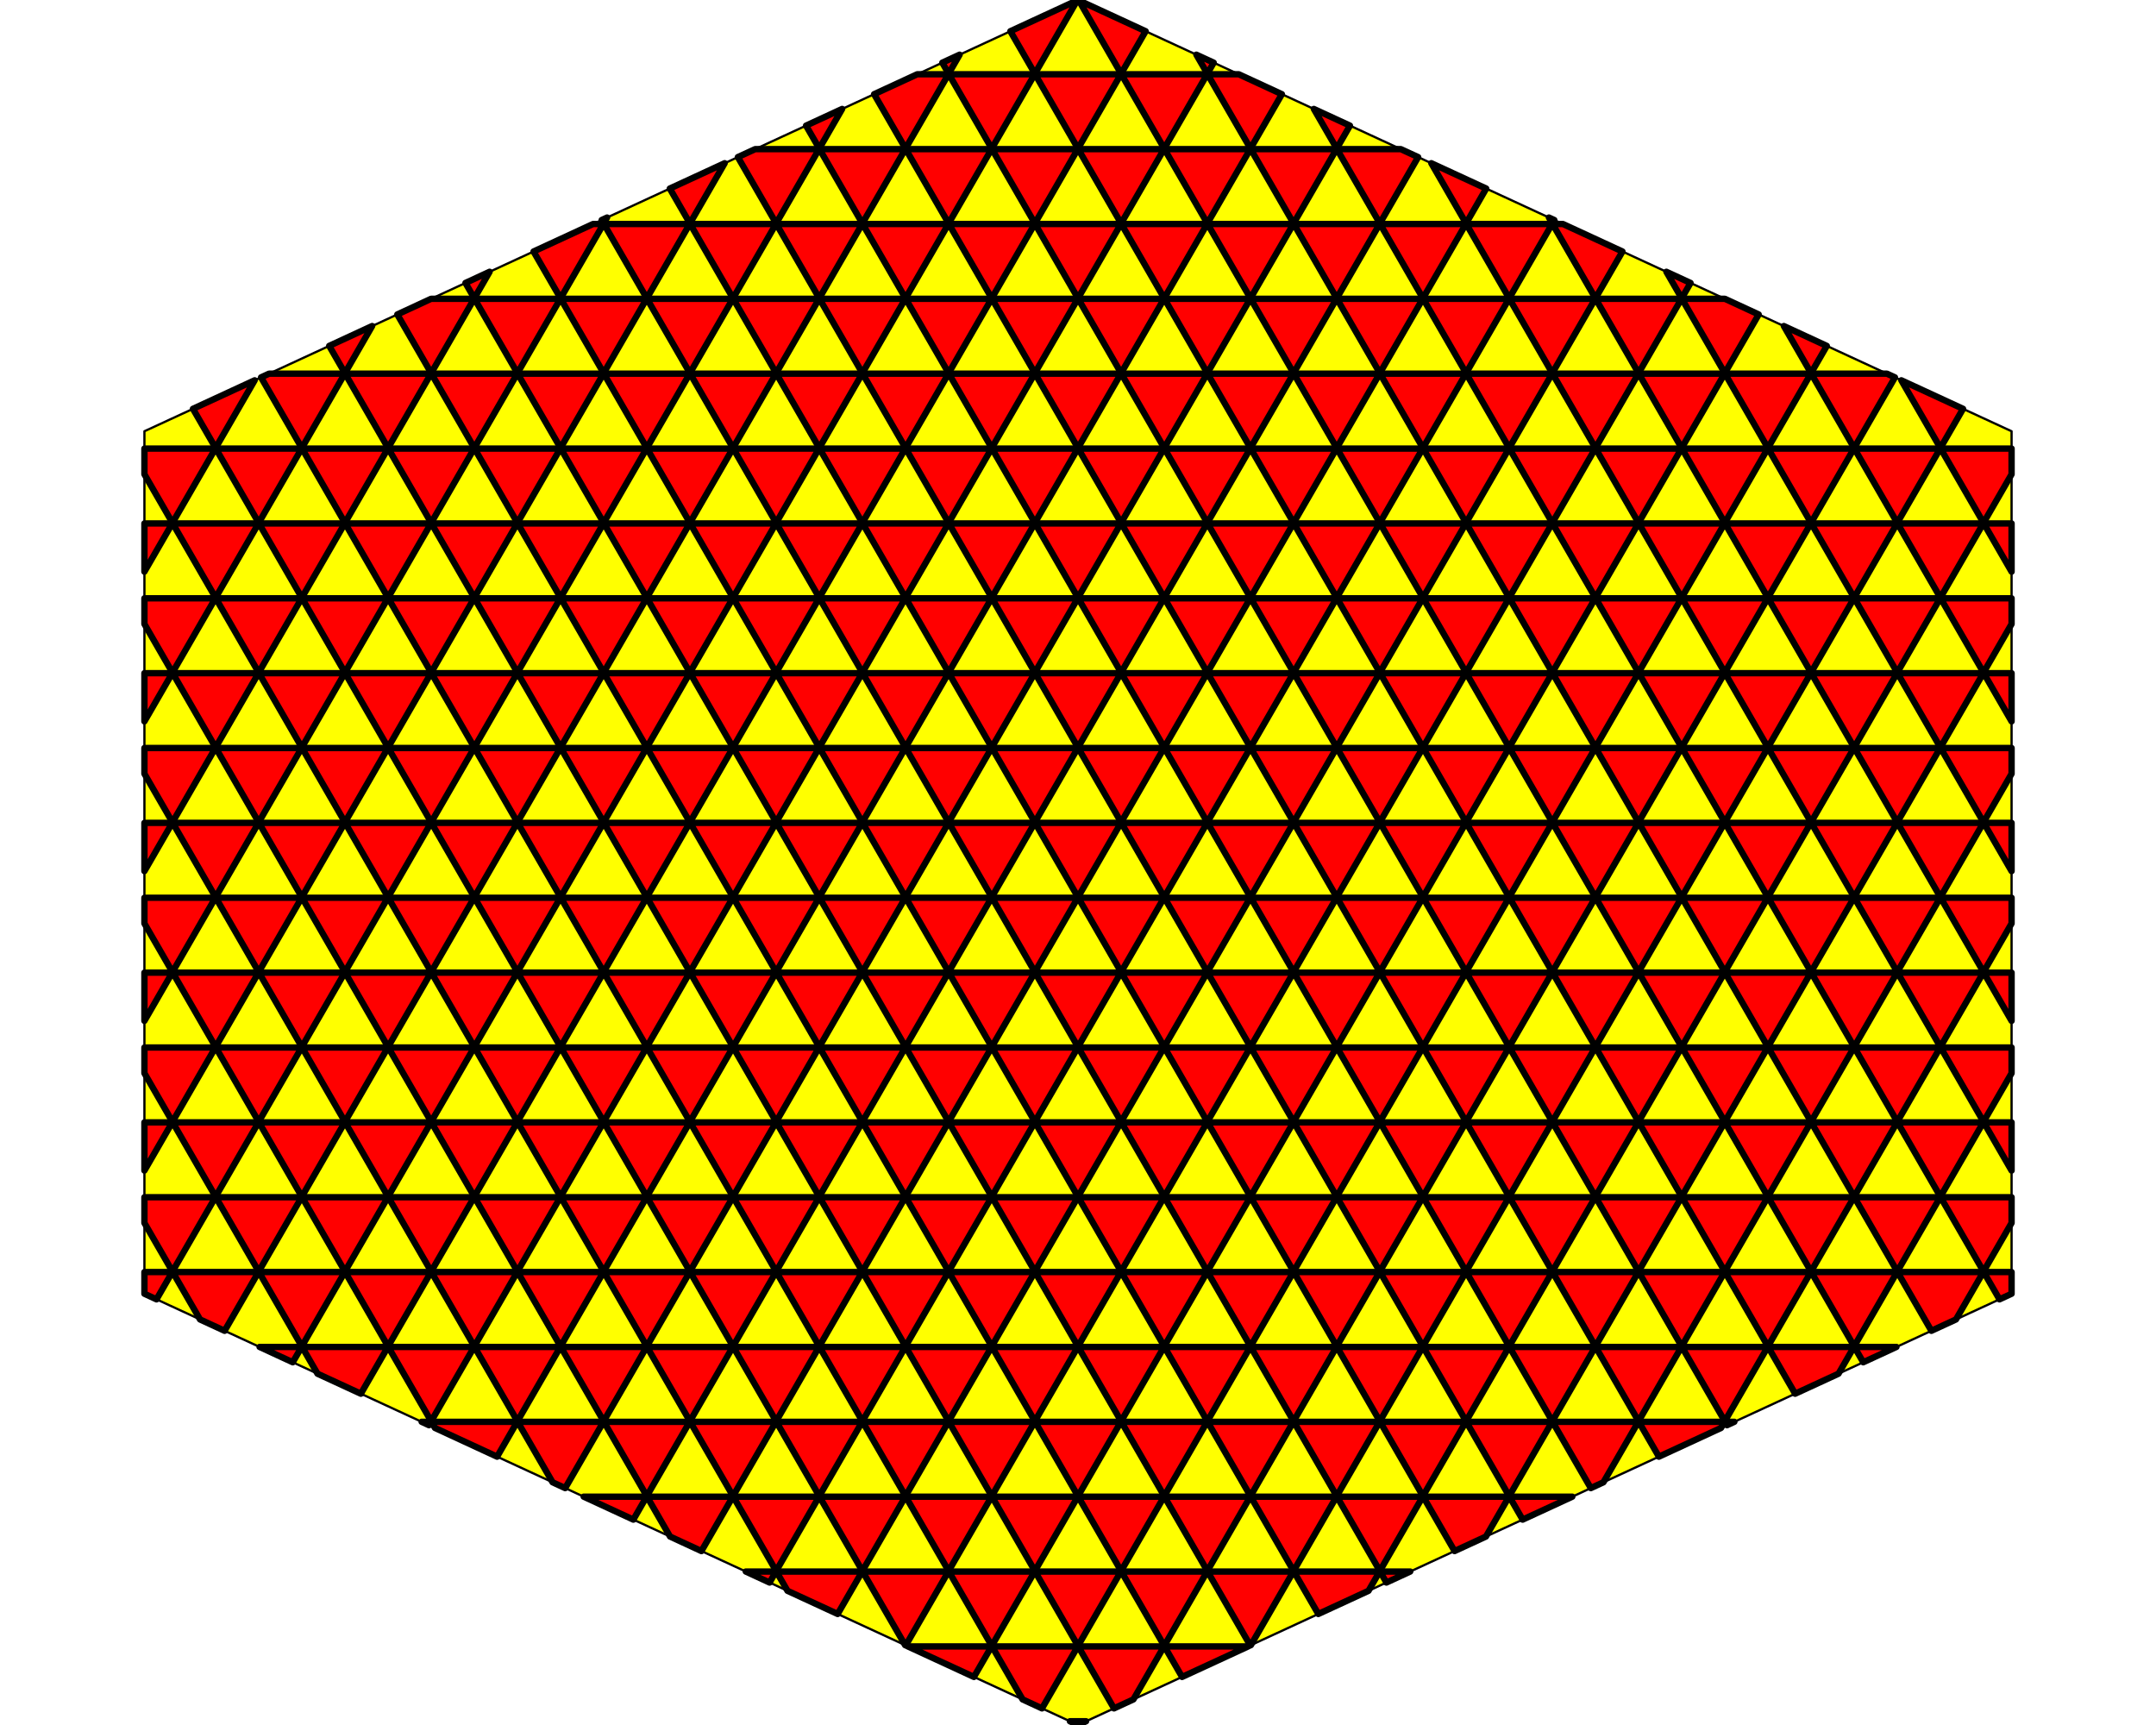 <?xml version='1.0' encoding='UTF-8' ?>
<svg xmlns='http://www.w3.org/2000/svg' xmlns:xlink='http://www.w3.org/1999/xlink' viewBox='0 0 720.00 576.00'>
<defs>
  <style type='text/css'><![CDATA[
    line, polyline, polygon, path, rect, circle {
      fill: none;
      stroke: #000000;
      stroke-linecap: round;
      stroke-linejoin: round;
      stroke-miterlimit: 10.00;
    }
  ]]></style>
</defs>
<rect width='100%' height='100%' style='stroke: none; fill: #FFFFFF;'/>
<polygon points='360.00,0.00 48.23,144.00 48.23,432.00 360.00,576.00 671.77,432.00 671.77,144.00 ' style='stroke-width: 0.75; fill: #FFFF00;' />
<polygon points='72.00,399.59 86.33,374.77 57.67,374.77 ' style='stroke-width: 2.13; fill: #FF0000;' />
<polygon points='72.00,349.59 86.33,324.77 57.67,324.77 ' style='stroke-width: 2.13; fill: #FF0000;' />
<polygon points='72.00,299.59 86.33,274.77 57.67,274.77 ' style='stroke-width: 2.13; fill: #FF0000;' />
<polygon points='72.00,249.60 86.33,224.78 57.67,224.78 ' style='stroke-width: 2.13; fill: #FF0000;' />
<polygon points='72.00,199.60 86.33,174.78 57.67,174.78 ' style='stroke-width: 2.13; fill: #FF0000;' />
<polygon points='86.40,274.59 100.73,249.77 72.07,249.77 ' style='stroke-width: 2.13; fill: #FF0000;' />
<polygon points='86.40,224.60 100.73,199.78 72.07,199.78 ' style='stroke-width: 2.13; fill: #FF0000;' />
<polygon points='86.40,374.59 100.73,349.77 72.07,349.77 ' style='stroke-width: 2.13; fill: #FF0000;' />
<polygon points='86.40,324.59 100.73,299.77 72.07,299.77 ' style='stroke-width: 2.13; fill: #FF0000;' />
<polygon points='86.40,174.60 100.73,149.78 72.07,149.78 ' style='stroke-width: 2.13; fill: #FF0000;' />
<polygon points='86.40,424.58 100.73,399.77 72.07,399.77 ' style='stroke-width: 2.13; fill: #FF0000;' />
<polygon points='100.80,449.58 115.13,424.76 86.47,424.76 ' style='stroke-width: 2.13; fill: #FF0000;' />
<polygon points='100.80,349.59 115.13,324.77 86.47,324.77 ' style='stroke-width: 2.13; fill: #FF0000;' />
<polygon points='100.80,399.59 115.13,374.77 86.47,374.77 ' style='stroke-width: 2.13; fill: #FF0000;' />
<polygon points='100.80,299.59 115.13,274.77 86.47,274.77 ' style='stroke-width: 2.13; fill: #FF0000;' />
<polygon points='100.80,249.60 115.13,224.78 86.47,224.78 ' style='stroke-width: 2.13; fill: #FF0000;' />
<polygon points='100.80,199.60 115.13,174.78 86.47,174.78 ' style='stroke-width: 2.13; fill: #FF0000;' />
<polygon points='115.20,324.59 129.53,299.77 100.87,299.77 ' style='stroke-width: 2.13; fill: #FF0000;' />
<polygon points='115.20,374.59 129.53,349.77 100.87,349.77 ' style='stroke-width: 2.13; fill: #FF0000;' />
<polygon points='115.20,224.60 129.53,199.78 100.87,199.78 ' style='stroke-width: 2.13; fill: #FF0000;' />
<polygon points='115.20,174.60 129.53,149.78 100.87,149.78 ' style='stroke-width: 2.13; fill: #FF0000;' />
<polygon points='115.20,424.58 129.53,399.77 100.87,399.77 ' style='stroke-width: 2.13; fill: #FF0000;' />
<polygon points='115.20,274.59 129.53,249.77 100.87,249.77 ' style='stroke-width: 2.13; fill: #FF0000;' />
<polygon points='129.60,399.59 143.93,374.77 115.27,374.77 ' style='stroke-width: 2.13; fill: #FF0000;' />
<polygon points='129.60,349.59 143.93,324.77 115.27,324.77 ' style='stroke-width: 2.13; fill: #FF0000;' />
<polygon points='129.60,299.59 143.93,274.77 115.27,274.77 ' style='stroke-width: 2.13; fill: #FF0000;' />
<polygon points='129.60,199.60 143.93,174.78 115.27,174.78 ' style='stroke-width: 2.13; fill: #FF0000;' />
<polygon points='129.60,149.60 143.93,124.78 115.27,124.78 ' style='stroke-width: 2.13; fill: #FF0000;' />
<polygon points='129.60,449.58 143.93,424.76 115.27,424.76 ' style='stroke-width: 2.13; fill: #FF0000;' />
<polygon points='129.60,249.60 143.93,224.78 115.27,224.78 ' style='stroke-width: 2.13; fill: #FF0000;' />
<polygon points='144.00,374.59 158.33,349.77 129.67,349.77 ' style='stroke-width: 2.13; fill: #FF0000;' />
<polygon points='144.00,424.58 158.33,399.77 129.67,399.77 ' style='stroke-width: 2.13; fill: #FF0000;' />
<polygon points='144.00,324.59 158.33,299.77 129.67,299.77 ' style='stroke-width: 2.13; fill: #FF0000;' />
<polygon points='144.00,174.60 158.33,149.78 129.67,149.78 ' style='stroke-width: 2.13; fill: #FF0000;' />
<polygon points='144.00,274.59 158.33,249.77 129.67,249.77 ' style='stroke-width: 2.13; fill: #FF0000;' />
<polygon points='144.00,224.60 158.33,199.78 129.67,199.78 ' style='stroke-width: 2.13; fill: #FF0000;' />
<polygon points='158.40,449.58 172.73,424.76 144.07,424.76 ' style='stroke-width: 2.13; fill: #FF0000;' />
<polygon points='158.40,299.59 172.73,274.77 144.07,274.77 ' style='stroke-width: 2.13; fill: #FF0000;' />
<polygon points='158.40,349.59 172.73,324.77 144.07,324.77 ' style='stroke-width: 2.13; fill: #FF0000;' />
<polygon points='158.40,249.60 172.73,224.78 144.07,224.78 ' style='stroke-width: 2.13; fill: #FF0000;' />
<polygon points='158.40,199.60 172.73,174.78 144.07,174.78 ' style='stroke-width: 2.13; fill: #FF0000;' />
<polygon points='158.40,149.60 172.73,124.78 144.07,124.78 ' style='stroke-width: 2.13; fill: #FF0000;' />
<polygon points='158.40,399.59 172.73,374.77 144.07,374.77 ' style='stroke-width: 2.13; fill: #FF0000;' />
<polygon points='172.80,374.59 187.13,349.77 158.47,349.77 ' style='stroke-width: 2.13; fill: #FF0000;' />
<polygon points='172.80,324.59 187.13,299.77 158.47,299.77 ' style='stroke-width: 2.13; fill: #FF0000;' />
<polygon points='172.80,174.60 187.13,149.78 158.47,149.78 ' style='stroke-width: 2.13; fill: #FF0000;' />
<polygon points='172.80,474.58 187.13,449.76 158.47,449.76 ' style='stroke-width: 2.13; fill: #FF0000;' />
<polygon points='172.80,424.58 187.13,399.77 158.47,399.77 ' style='stroke-width: 2.13; fill: #FF0000;' />
<polygon points='172.80,274.59 187.13,249.77 158.47,249.77 ' style='stroke-width: 2.13; fill: #FF0000;' />
<polygon points='172.80,224.60 187.13,199.78 158.47,199.78 ' style='stroke-width: 2.13; fill: #FF0000;' />
<polygon points='172.80,124.60 187.13,99.78 158.47,99.78 ' style='stroke-width: 2.13; fill: #FF0000;' />
<polygon points='187.20,449.58 201.53,424.76 172.87,424.76 ' style='stroke-width: 2.13; fill: #FF0000;' />
<polygon points='187.20,399.59 201.53,374.77 172.87,374.77 ' style='stroke-width: 2.13; fill: #FF0000;' />
<polygon points='187.20,299.59 201.53,274.77 172.87,274.77 ' style='stroke-width: 2.13; fill: #FF0000;' />
<polygon points='187.20,249.60 201.53,224.78 172.87,224.78 ' style='stroke-width: 2.13; fill: #FF0000;' />
<polygon points='187.20,199.60 201.53,174.78 172.87,174.78 ' style='stroke-width: 2.13; fill: #FF0000;' />
<polygon points='187.20,349.59 201.53,324.77 172.87,324.77 ' style='stroke-width: 2.13; fill: #FF0000;' />
<polygon points='187.20,149.60 201.53,124.78 172.87,124.78 ' style='stroke-width: 2.13; fill: #FF0000;' />
<polygon points='201.60,124.60 215.93,99.78 187.27,99.78 ' style='stroke-width: 2.13; fill: #FF0000;' />
<polygon points='201.60,374.59 215.93,349.77 187.27,349.77 ' style='stroke-width: 2.13; fill: #FF0000;' />
<polygon points='201.60,324.59 215.93,299.77 187.27,299.77 ' style='stroke-width: 2.13; fill: #FF0000;' />
<polygon points='201.60,274.59 215.93,249.77 187.27,249.77 ' style='stroke-width: 2.13; fill: #FF0000;' />
<polygon points='201.60,224.60 215.93,199.78 187.27,199.78 ' style='stroke-width: 2.13; fill: #FF0000;' />
<polygon points='201.60,174.60 215.93,149.78 187.27,149.78 ' style='stroke-width: 2.13; fill: #FF0000;' />
<polygon points='201.60,474.58 215.93,449.76 187.27,449.76 ' style='stroke-width: 2.13; fill: #FF0000;' />
<polygon points='201.60,424.58 215.93,399.77 187.27,399.77 ' style='stroke-width: 2.13; fill: #FF0000;' />
<polygon points='216.00,449.58 230.33,424.76 201.67,424.76 ' style='stroke-width: 2.13; fill: #FF0000;' />
<polygon points='216.00,349.59 230.33,324.77 201.67,324.77 ' style='stroke-width: 2.13; fill: #FF0000;' />
<polygon points='216.00,199.60 230.33,174.78 201.67,174.78 ' style='stroke-width: 2.13; fill: #FF0000;' />
<polygon points='216.00,499.58 230.33,474.76 201.67,474.76 ' style='stroke-width: 2.13; fill: #FF0000;' />
<polygon points='216.00,399.59 230.33,374.77 201.67,374.77 ' style='stroke-width: 2.13; fill: #FF0000;' />
<polygon points='216.00,299.59 230.33,274.77 201.67,274.77 ' style='stroke-width: 2.13; fill: #FF0000;' />
<polygon points='216.00,149.60 230.33,124.78 201.67,124.78 ' style='stroke-width: 2.13; fill: #FF0000;' />
<polygon points='216.00,249.60 230.33,224.78 201.67,224.78 ' style='stroke-width: 2.13; fill: #FF0000;' />
<polygon points='230.40,474.58 244.73,449.76 216.07,449.76 ' style='stroke-width: 2.13; fill: #FF0000;' />
<polygon points='230.40,324.59 244.73,299.77 216.07,299.77 ' style='stroke-width: 2.13; fill: #FF0000;' />
<polygon points='230.40,274.59 244.73,249.77 216.07,249.77 ' style='stroke-width: 2.13; fill: #FF0000;' />
<polygon points='230.40,174.60 244.73,149.78 216.07,149.78 ' style='stroke-width: 2.13; fill: #FF0000;' />
<polygon points='230.40,124.60 244.73,99.78 216.07,99.78 ' style='stroke-width: 2.13; fill: #FF0000;' />
<polygon points='230.40,424.58 244.73,399.77 216.07,399.77 ' style='stroke-width: 2.13; fill: #FF0000;' />
<polygon points='230.40,374.59 244.73,349.77 216.07,349.77 ' style='stroke-width: 2.13; fill: #FF0000;' />
<polygon points='230.40,224.60 244.73,199.78 216.07,199.78 ' style='stroke-width: 2.13; fill: #FF0000;' />
<polygon points='244.80,499.58 259.13,474.76 230.47,474.76 ' style='stroke-width: 2.13; fill: #FF0000;' />
<polygon points='244.80,449.58 259.13,424.76 230.47,424.76 ' style='stroke-width: 2.13; fill: #FF0000;' />
<polygon points='244.80,349.59 259.13,324.77 230.47,324.77 ' style='stroke-width: 2.13; fill: #FF0000;' />
<polygon points='244.80,149.60 259.13,124.78 230.47,124.78 ' style='stroke-width: 2.13; fill: #FF0000;' />
<polygon points='244.80,99.61 259.13,74.79 230.47,74.79 ' style='stroke-width: 2.13; fill: #FF0000;' />
<polygon points='244.80,299.59 259.13,274.77 230.47,274.77 ' style='stroke-width: 2.13; fill: #FF0000;' />
<polygon points='244.80,249.60 259.13,224.78 230.47,224.78 ' style='stroke-width: 2.13; fill: #FF0000;' />
<polygon points='244.80,399.59 259.13,374.77 230.47,374.77 ' style='stroke-width: 2.13; fill: #FF0000;' />
<polygon points='244.80,199.60 259.13,174.78 230.47,174.78 ' style='stroke-width: 2.13; fill: #FF0000;' />
<polygon points='259.20,474.58 273.53,449.76 244.87,449.76 ' style='stroke-width: 2.13; fill: #FF0000;' />
<polygon points='259.20,424.58 273.53,399.77 244.87,399.77 ' style='stroke-width: 2.13; fill: #FF0000;' />
<polygon points='259.20,374.59 273.53,349.77 244.87,349.77 ' style='stroke-width: 2.13; fill: #FF0000;' />
<polygon points='259.20,324.59 273.53,299.77 244.87,299.77 ' style='stroke-width: 2.13; fill: #FF0000;' />
<polygon points='259.20,274.59 273.53,249.77 244.87,249.77 ' style='stroke-width: 2.13; fill: #FF0000;' />
<polygon points='259.20,174.60 273.53,149.78 244.87,149.78 ' style='stroke-width: 2.13; fill: #FF0000;' />
<polygon points='259.20,124.60 273.53,99.78 244.87,99.78 ' style='stroke-width: 2.13; fill: #FF0000;' />
<polygon points='259.20,524.58 273.53,499.76 244.87,499.76 ' style='stroke-width: 2.13; fill: #FF0000;' />
<polygon points='259.20,224.60 273.53,199.78 244.87,199.78 ' style='stroke-width: 2.13; fill: #FF0000;' />
<polygon points='273.60,499.58 287.93,474.76 259.27,474.76 ' style='stroke-width: 2.13; fill: #FF0000;' />
<polygon points='273.60,449.58 287.93,424.76 259.27,424.76 ' style='stroke-width: 2.13; fill: #FF0000;' />
<polygon points='273.60,399.59 287.93,374.77 259.27,374.77 ' style='stroke-width: 2.13; fill: #FF0000;' />
<polygon points='273.60,349.59 287.93,324.77 259.27,324.77 ' style='stroke-width: 2.13; fill: #FF0000;' />
<polygon points='273.60,299.59 287.93,274.77 259.27,274.77 ' style='stroke-width: 2.13; fill: #FF0000;' />
<polygon points='273.60,249.60 287.93,224.78 259.27,224.78 ' style='stroke-width: 2.13; fill: #FF0000;' />
<polygon points='273.60,199.60 287.93,174.78 259.27,174.78 ' style='stroke-width: 2.13; fill: #FF0000;' />
<polygon points='273.60,149.60 287.93,124.78 259.27,124.78 ' style='stroke-width: 2.13; fill: #FF0000;' />
<polygon points='273.60,99.61 287.93,74.79 259.27,74.79 ' style='stroke-width: 2.13; fill: #FF0000;' />
<polygon points='288.00,474.58 302.33,449.76 273.67,449.76 ' style='stroke-width: 2.13; fill: #FF0000;' />
<polygon points='288.00,524.58 302.33,499.76 273.67,499.76 ' style='stroke-width: 2.13; fill: #FF0000;' />
<polygon points='288.00,424.58 302.33,399.77 273.67,399.77 ' style='stroke-width: 2.13; fill: #FF0000;' />
<polygon points='288.00,374.59 302.33,349.77 273.67,349.77 ' style='stroke-width: 2.13; fill: #FF0000;' />
<polygon points='288.00,324.59 302.33,299.77 273.67,299.77 ' style='stroke-width: 2.13; fill: #FF0000;' />
<polygon points='288.00,274.59 302.33,249.77 273.67,249.77 ' style='stroke-width: 2.13; fill: #FF0000;' />
<polygon points='288.00,224.60 302.33,199.78 273.67,199.78 ' style='stroke-width: 2.13; fill: #FF0000;' />
<polygon points='288.00,174.60 302.33,149.78 273.67,149.78 ' style='stroke-width: 2.13; fill: #FF0000;' />
<polygon points='288.00,124.60 302.33,99.78 273.67,99.78 ' style='stroke-width: 2.13; fill: #FF0000;' />
<polygon points='288.00,74.61 302.33,49.79 273.67,49.79 ' style='stroke-width: 2.13; fill: #FF0000;' />
<polygon points='302.40,249.60 316.73,224.78 288.07,224.78 ' style='stroke-width: 2.13; fill: #FF0000;' />
<polygon points='302.40,99.61 316.73,74.79 288.07,74.79 ' style='stroke-width: 2.13; fill: #FF0000;' />
<polygon points='302.40,499.58 316.73,474.76 288.07,474.76 ' style='stroke-width: 2.13; fill: #FF0000;' />
<polygon points='302.40,449.58 316.73,424.76 288.07,424.76 ' style='stroke-width: 2.13; fill: #FF0000;' />
<polygon points='302.40,399.59 316.73,374.77 288.07,374.77 ' style='stroke-width: 2.13; fill: #FF0000;' />
<polygon points='302.40,349.59 316.73,324.77 288.07,324.77 ' style='stroke-width: 2.13; fill: #FF0000;' />
<polygon points='302.40,299.59 316.73,274.77 288.07,274.77 ' style='stroke-width: 2.13; fill: #FF0000;' />
<polygon points='302.40,199.60 316.73,174.78 288.07,174.78 ' style='stroke-width: 2.13; fill: #FF0000;' />
<polygon points='302.40,149.60 316.73,124.78 288.07,124.78 ' style='stroke-width: 2.13; fill: #FF0000;' />
<polygon points='316.80,524.58 331.13,499.76 302.47,499.76 ' style='stroke-width: 2.13; fill: #FF0000;' />
<polygon points='316.80,474.58 331.13,449.76 302.47,449.76 ' style='stroke-width: 2.13; fill: #FF0000;' />
<polygon points='316.80,424.58 331.13,399.77 302.47,399.77 ' style='stroke-width: 2.13; fill: #FF0000;' />
<polygon points='316.80,374.59 331.13,349.77 302.47,349.77 ' style='stroke-width: 2.13; fill: #FF0000;' />
<polygon points='316.80,324.59 331.13,299.77 302.47,299.77 ' style='stroke-width: 2.13; fill: #FF0000;' />
<polygon points='316.80,274.59 331.13,249.77 302.47,249.77 ' style='stroke-width: 2.13; fill: #FF0000;' />
<polygon points='316.80,224.60 331.13,199.78 302.47,199.78 ' style='stroke-width: 2.13; fill: #FF0000;' />
<polygon points='316.80,174.60 331.13,149.78 302.47,149.78 ' style='stroke-width: 2.13; fill: #FF0000;' />
<polygon points='316.80,124.60 331.13,99.78 302.47,99.78 ' style='stroke-width: 2.13; fill: #FF0000;' />
<polygon points='316.80,74.61 331.13,49.79 302.47,49.79 ' style='stroke-width: 2.13; fill: #FF0000;' />
<polygon points='331.20,549.58 345.53,524.76 316.87,524.76 ' style='stroke-width: 2.13; fill: #FF0000;' />
<polygon points='331.20,499.58 345.53,474.76 316.87,474.76 ' style='stroke-width: 2.13; fill: #FF0000;' />
<polygon points='331.20,449.58 345.53,424.76 316.87,424.76 ' style='stroke-width: 2.13; fill: #FF0000;' />
<polygon points='331.20,399.59 345.53,374.77 316.87,374.77 ' style='stroke-width: 2.13; fill: #FF0000;' />
<polygon points='331.20,349.59 345.53,324.77 316.87,324.77 ' style='stroke-width: 2.13; fill: #FF0000;' />
<polygon points='331.20,299.59 345.53,274.77 316.87,274.77 ' style='stroke-width: 2.13; fill: #FF0000;' />
<polygon points='331.20,249.60 345.53,224.78 316.87,224.78 ' style='stroke-width: 2.13; fill: #FF0000;' />
<polygon points='331.20,199.60 345.53,174.78 316.87,174.78 ' style='stroke-width: 2.13; fill: #FF0000;' />
<polygon points='331.20,149.60 345.53,124.78 316.87,124.78 ' style='stroke-width: 2.13; fill: #FF0000;' />
<polygon points='331.20,99.61 345.53,74.79 316.87,74.79 ' style='stroke-width: 2.13; fill: #FF0000;' />
<polygon points='331.20,49.61 345.53,24.79 316.87,24.79 ' style='stroke-width: 2.13; fill: #FF0000;' />
<polygon points='345.60,524.58 359.93,499.76 331.27,499.76 ' style='stroke-width: 2.13; fill: #FF0000;' />
<polygon points='345.60,374.59 359.93,349.77 331.27,349.77 ' style='stroke-width: 2.13; fill: #FF0000;' />
<polygon points='345.60,324.59 359.93,299.77 331.27,299.77 ' style='stroke-width: 2.13; fill: #FF0000;' />
<polygon points='345.60,274.59 359.93,249.77 331.27,249.77 ' style='stroke-width: 2.13; fill: #FF0000;' />
<polygon points='345.60,224.60 359.93,199.78 331.27,199.78 ' style='stroke-width: 2.13; fill: #FF0000;' />
<polygon points='345.60,174.60 359.93,149.78 331.27,149.78 ' style='stroke-width: 2.13; fill: #FF0000;' />
<polygon points='345.60,124.60 359.93,99.78 331.27,99.78 ' style='stroke-width: 2.13; fill: #FF0000;' />
<polygon points='345.60,74.61 359.93,49.79 331.27,49.79 ' style='stroke-width: 2.13; fill: #FF0000;' />
<polygon points='345.60,474.58 359.93,449.76 331.27,449.76 ' style='stroke-width: 2.13; fill: #FF0000;' />
<polygon points='345.60,424.58 359.93,399.77 331.27,399.77 ' style='stroke-width: 2.13; fill: #FF0000;' />
<polygon points='360.00,499.58 374.33,474.76 345.67,474.76 ' style='stroke-width: 2.13; fill: #FF0000;' />
<polygon points='360.00,449.58 374.33,424.76 345.67,424.76 ' style='stroke-width: 2.13; fill: #FF0000;' />
<polygon points='360.00,399.59 374.33,374.77 345.67,374.77 ' style='stroke-width: 2.13; fill: #FF0000;' />
<polygon points='360.00,349.59 374.33,324.77 345.67,324.77 ' style='stroke-width: 2.13; fill: #FF0000;' />
<polygon points='360.00,299.59 374.33,274.77 345.67,274.77 ' style='stroke-width: 2.13; fill: #FF0000;' />
<polygon points='360.00,249.60 374.33,224.78 345.67,224.78 ' style='stroke-width: 2.13; fill: #FF0000;' />
<polygon points='360.00,149.60 374.33,124.78 345.67,124.78 ' style='stroke-width: 2.13; fill: #FF0000;' />
<polygon points='360.00,549.58 374.33,524.76 345.67,524.76 ' style='stroke-width: 2.13; fill: #FF0000;' />
<polygon points='360.00,199.60 374.33,174.78 345.67,174.78 ' style='stroke-width: 2.13; fill: #FF0000;' />
<polygon points='360.00,99.61 374.33,74.79 345.67,74.79 ' style='stroke-width: 2.13; fill: #FF0000;' />
<polygon points='360.00,49.61 374.33,24.79 345.67,24.79 ' style='stroke-width: 2.13; fill: #FF0000;' />
<polygon points='374.40,524.58 388.73,499.76 360.07,499.76 ' style='stroke-width: 2.13; fill: #FF0000;' />
<polygon points='374.40,474.58 388.73,449.76 360.07,449.76 ' style='stroke-width: 2.13; fill: #FF0000;' />
<polygon points='374.40,424.58 388.73,399.77 360.07,399.77 ' style='stroke-width: 2.13; fill: #FF0000;' />
<polygon points='374.40,374.59 388.73,349.77 360.07,349.77 ' style='stroke-width: 2.13; fill: #FF0000;' />
<polygon points='374.40,324.59 388.73,299.77 360.07,299.77 ' style='stroke-width: 2.13; fill: #FF0000;' />
<polygon points='374.40,274.59 388.73,249.77 360.07,249.77 ' style='stroke-width: 2.13; fill: #FF0000;' />
<polygon points='374.40,224.60 388.73,199.78 360.07,199.78 ' style='stroke-width: 2.13; fill: #FF0000;' />
<polygon points='374.40,174.60 388.73,149.78 360.07,149.78 ' style='stroke-width: 2.13; fill: #FF0000;' />
<polygon points='374.40,74.61 388.73,49.79 360.07,49.79 ' style='stroke-width: 2.13; fill: #FF0000;' />
<polygon points='374.40,124.60 388.73,99.78 360.07,99.78 ' style='stroke-width: 2.13; fill: #FF0000;' />
<polygon points='388.80,49.61 403.13,24.79 374.47,24.79 ' style='stroke-width: 2.13; fill: #FF0000;' />
<polygon points='388.80,549.58 403.13,524.76 374.47,524.76 ' style='stroke-width: 2.13; fill: #FF0000;' />
<polygon points='388.80,499.58 403.13,474.76 374.47,474.76 ' style='stroke-width: 2.13; fill: #FF0000;' />
<polygon points='388.80,449.58 403.13,424.76 374.47,424.76 ' style='stroke-width: 2.13; fill: #FF0000;' />
<polygon points='388.80,399.59 403.13,374.77 374.47,374.77 ' style='stroke-width: 2.13; fill: #FF0000;' />
<polygon points='388.80,349.59 403.13,324.77 374.47,324.77 ' style='stroke-width: 2.13; fill: #FF0000;' />
<polygon points='388.80,299.59 403.13,274.77 374.47,274.77 ' style='stroke-width: 2.13; fill: #FF0000;' />
<polygon points='388.80,249.60 403.13,224.78 374.47,224.78 ' style='stroke-width: 2.13; fill: #FF0000;' />
<polygon points='388.80,199.60 403.13,174.78 374.47,174.78 ' style='stroke-width: 2.13; fill: #FF0000;' />
<polygon points='388.80,149.60 403.13,124.78 374.47,124.78 ' style='stroke-width: 2.13; fill: #FF0000;' />
<polygon points='388.80,99.61 403.13,74.79 374.47,74.79 ' style='stroke-width: 2.13; fill: #FF0000;' />
<polygon points='403.20,74.61 417.53,49.79 388.87,49.79 ' style='stroke-width: 2.13; fill: #FF0000;' />
<polygon points='403.20,524.58 417.53,499.76 388.87,499.76 ' style='stroke-width: 2.13; fill: #FF0000;' />
<polygon points='403.20,474.58 417.53,449.76 388.87,449.76 ' style='stroke-width: 2.13; fill: #FF0000;' />
<polygon points='403.20,424.58 417.53,399.77 388.87,399.77 ' style='stroke-width: 2.13; fill: #FF0000;' />
<polygon points='403.20,374.59 417.53,349.77 388.87,349.77 ' style='stroke-width: 2.13; fill: #FF0000;' />
<polygon points='403.20,324.59 417.53,299.77 388.87,299.77 ' style='stroke-width: 2.13; fill: #FF0000;' />
<polygon points='403.20,274.59 417.53,249.77 388.87,249.77 ' style='stroke-width: 2.13; fill: #FF0000;' />
<polygon points='403.20,224.60 417.53,199.78 388.87,199.78 ' style='stroke-width: 2.13; fill: #FF0000;' />
<polygon points='403.20,174.60 417.53,149.78 388.87,149.78 ' style='stroke-width: 2.13; fill: #FF0000;' />
<polygon points='403.20,124.60 417.53,99.78 388.87,99.78 ' style='stroke-width: 2.13; fill: #FF0000;' />
<polygon points='417.60,499.58 431.93,474.76 403.27,474.76 ' style='stroke-width: 2.13; fill: #FF0000;' />
<polygon points='417.60,449.58 431.93,424.76 403.27,424.76 ' style='stroke-width: 2.13; fill: #FF0000;' />
<polygon points='417.60,399.59 431.93,374.77 403.27,374.77 ' style='stroke-width: 2.13; fill: #FF0000;' />
<polygon points='417.60,349.59 431.93,324.77 403.27,324.77 ' style='stroke-width: 2.13; fill: #FF0000;' />
<polygon points='417.60,299.59 431.93,274.77 403.27,274.77 ' style='stroke-width: 2.13; fill: #FF0000;' />
<polygon points='417.60,249.60 431.93,224.78 403.27,224.78 ' style='stroke-width: 2.13; fill: #FF0000;' />
<polygon points='417.60,199.60 431.93,174.78 403.27,174.78 ' style='stroke-width: 2.13; fill: #FF0000;' />
<polygon points='417.60,149.60 431.93,124.78 403.27,124.78 ' style='stroke-width: 2.13; fill: #FF0000;' />
<polygon points='417.60,99.61 431.93,74.79 403.27,74.79 ' style='stroke-width: 2.13; fill: #FF0000;' />
<polygon points='432.00,124.60 446.33,99.78 417.67,99.78 ' style='stroke-width: 2.13; fill: #FF0000;' />
<polygon points='432.00,524.58 446.33,499.76 417.67,499.76 ' style='stroke-width: 2.13; fill: #FF0000;' />
<polygon points='432.00,474.58 446.33,449.76 417.67,449.76 ' style='stroke-width: 2.13; fill: #FF0000;' />
<polygon points='432.00,424.58 446.33,399.77 417.67,399.77 ' style='stroke-width: 2.13; fill: #FF0000;' />
<polygon points='432.00,374.59 446.33,349.77 417.67,349.77 ' style='stroke-width: 2.13; fill: #FF0000;' />
<polygon points='432.00,324.59 446.33,299.77 417.67,299.77 ' style='stroke-width: 2.13; fill: #FF0000;' />
<polygon points='432.00,274.59 446.33,249.77 417.67,249.77 ' style='stroke-width: 2.13; fill: #FF0000;' />
<polygon points='432.00,224.60 446.33,199.78 417.67,199.78 ' style='stroke-width: 2.13; fill: #FF0000;' />
<polygon points='432.00,174.60 446.33,149.78 417.67,149.78 ' style='stroke-width: 2.13; fill: #FF0000;' />
<polygon points='432.00,74.61 446.33,49.79 417.67,49.79 ' style='stroke-width: 2.13; fill: #FF0000;' />
<polygon points='446.40,499.58 460.73,474.76 432.07,474.76 ' style='stroke-width: 2.13; fill: #FF0000;' />
<polygon points='446.40,449.58 460.73,424.76 432.07,424.76 ' style='stroke-width: 2.13; fill: #FF0000;' />
<polygon points='446.40,399.59 460.73,374.77 432.07,374.77 ' style='stroke-width: 2.13; fill: #FF0000;' />
<polygon points='446.40,349.59 460.73,324.77 432.07,324.77 ' style='stroke-width: 2.13; fill: #FF0000;' />
<polygon points='446.40,299.59 460.73,274.77 432.07,274.77 ' style='stroke-width: 2.13; fill: #FF0000;' />
<polygon points='446.40,249.60 460.73,224.78 432.07,224.78 ' style='stroke-width: 2.13; fill: #FF0000;' />
<polygon points='446.40,199.60 460.73,174.78 432.07,174.78 ' style='stroke-width: 2.13; fill: #FF0000;' />
<polygon points='446.40,149.60 460.73,124.78 432.07,124.78 ' style='stroke-width: 2.13; fill: #FF0000;' />
<polygon points='446.40,99.61 460.73,74.79 432.07,74.79 ' style='stroke-width: 2.13; fill: #FF0000;' />
<polygon points='460.80,524.58 475.13,499.76 446.47,499.76 ' style='stroke-width: 2.13; fill: #FF0000;' />
<polygon points='460.80,474.58 475.13,449.76 446.47,449.76 ' style='stroke-width: 2.13; fill: #FF0000;' />
<polygon points='460.80,424.58 475.13,399.77 446.47,399.77 ' style='stroke-width: 2.13; fill: #FF0000;' />
<polygon points='460.80,374.59 475.13,349.77 446.47,349.77 ' style='stroke-width: 2.13; fill: #FF0000;' />
<polygon points='460.80,324.59 475.13,299.77 446.47,299.77 ' style='stroke-width: 2.13; fill: #FF0000;' />
<polygon points='460.80,274.59 475.13,249.77 446.47,249.77 ' style='stroke-width: 2.13; fill: #FF0000;' />
<polygon points='460.80,224.60 475.13,199.78 446.47,199.78 ' style='stroke-width: 2.13; fill: #FF0000;' />
<polygon points='460.80,174.60 475.13,149.78 446.47,149.78 ' style='stroke-width: 2.13; fill: #FF0000;' />
<polygon points='460.80,124.60 475.13,99.78 446.47,99.78 ' style='stroke-width: 2.13; fill: #FF0000;' />
<polygon points='475.20,499.58 489.53,474.76 460.87,474.76 ' style='stroke-width: 2.13; fill: #FF0000;' />
<polygon points='475.20,449.58 489.53,424.76 460.87,424.76 ' style='stroke-width: 2.13; fill: #FF0000;' />
<polygon points='475.20,399.59 489.53,374.77 460.87,374.77 ' style='stroke-width: 2.13; fill: #FF0000;' />
<polygon points='475.20,349.59 489.53,324.77 460.87,324.77 ' style='stroke-width: 2.13; fill: #FF0000;' />
<polygon points='475.20,299.59 489.53,274.77 460.87,274.77 ' style='stroke-width: 2.13; fill: #FF0000;' />
<polygon points='475.20,249.60 489.53,224.78 460.87,224.78 ' style='stroke-width: 2.13; fill: #FF0000;' />
<polygon points='475.20,199.60 489.53,174.78 460.87,174.78 ' style='stroke-width: 2.13; fill: #FF0000;' />
<polygon points='475.20,149.60 489.53,124.78 460.87,124.78 ' style='stroke-width: 2.13; fill: #FF0000;' />
<polygon points='475.20,99.61 489.53,74.79 460.87,74.79 ' style='stroke-width: 2.13; fill: #FF0000;' />
<polygon points='489.60,474.58 503.93,449.76 475.27,449.76 ' style='stroke-width: 2.13; fill: #FF0000;' />
<polygon points='489.60,424.58 503.93,399.77 475.27,399.77 ' style='stroke-width: 2.13; fill: #FF0000;' />
<polygon points='489.60,374.59 503.93,349.77 475.27,349.77 ' style='stroke-width: 2.13; fill: #FF0000;' />
<polygon points='489.60,324.59 503.93,299.77 475.27,299.77 ' style='stroke-width: 2.13; fill: #FF0000;' />
<polygon points='489.60,274.59 503.93,249.77 475.27,249.77 ' style='stroke-width: 2.13; fill: #FF0000;' />
<polygon points='489.60,224.60 503.93,199.78 475.27,199.78 ' style='stroke-width: 2.13; fill: #FF0000;' />
<polygon points='489.60,174.60 503.93,149.78 475.27,149.78 ' style='stroke-width: 2.13; fill: #FF0000;' />
<polygon points='489.60,124.60 503.93,99.78 475.27,99.78 ' style='stroke-width: 2.13; fill: #FF0000;' />
<polygon points='504.00,499.58 518.33,474.76 489.67,474.76 ' style='stroke-width: 2.13; fill: #FF0000;' />
<polygon points='504.00,449.58 518.33,424.76 489.67,424.76 ' style='stroke-width: 2.13; fill: #FF0000;' />
<polygon points='504.00,399.59 518.33,374.77 489.67,374.77 ' style='stroke-width: 2.13; fill: #FF0000;' />
<polygon points='504.00,349.59 518.33,324.77 489.67,324.77 ' style='stroke-width: 2.13; fill: #FF0000;' />
<polygon points='504.00,299.59 518.33,274.77 489.67,274.77 ' style='stroke-width: 2.13; fill: #FF0000;' />
<polygon points='504.00,249.60 518.33,224.78 489.67,224.78 ' style='stroke-width: 2.13; fill: #FF0000;' />
<polygon points='504.00,199.60 518.33,174.78 489.67,174.78 ' style='stroke-width: 2.13; fill: #FF0000;' />
<polygon points='504.00,149.60 518.33,124.78 489.67,124.78 ' style='stroke-width: 2.13; fill: #FF0000;' />
<polygon points='518.40,474.58 532.73,449.76 504.07,449.76 ' style='stroke-width: 2.13; fill: #FF0000;' />
<polygon points='518.40,424.58 532.73,399.77 504.07,399.77 ' style='stroke-width: 2.13; fill: #FF0000;' />
<polygon points='518.40,374.59 532.73,349.77 504.07,349.77 ' style='stroke-width: 2.13; fill: #FF0000;' />
<polygon points='518.40,324.59 532.73,299.77 504.07,299.77 ' style='stroke-width: 2.13; fill: #FF0000;' />
<polygon points='518.40,274.59 532.73,249.77 504.07,249.77 ' style='stroke-width: 2.13; fill: #FF0000;' />
<polygon points='518.40,224.60 532.73,199.78 504.07,199.78 ' style='stroke-width: 2.13; fill: #FF0000;' />
<polygon points='518.40,174.60 532.73,149.78 504.07,149.78 ' style='stroke-width: 2.13; fill: #FF0000;' />
<polygon points='518.40,124.60 532.73,99.78 504.07,99.78 ' style='stroke-width: 2.13; fill: #FF0000;' />
<polygon points='532.80,449.58 547.13,424.76 518.47,424.76 ' style='stroke-width: 2.13; fill: #FF0000;' />
<polygon points='532.80,399.59 547.13,374.77 518.47,374.77 ' style='stroke-width: 2.13; fill: #FF0000;' />
<polygon points='532.80,349.59 547.13,324.77 518.47,324.77 ' style='stroke-width: 2.13; fill: #FF0000;' />
<polygon points='532.80,299.59 547.13,274.77 518.47,274.77 ' style='stroke-width: 2.13; fill: #FF0000;' />
<polygon points='532.80,249.60 547.13,224.78 518.47,224.78 ' style='stroke-width: 2.13; fill: #FF0000;' />
<polygon points='532.80,199.60 547.13,174.78 518.47,174.78 ' style='stroke-width: 2.13; fill: #FF0000;' />
<polygon points='532.80,149.60 547.13,124.78 518.47,124.78 ' style='stroke-width: 2.13; fill: #FF0000;' />
<polygon points='547.20,474.58 561.53,449.76 532.87,449.76 ' style='stroke-width: 2.13; fill: #FF0000;' />
<polygon points='547.20,424.58 561.53,399.77 532.87,399.77 ' style='stroke-width: 2.13; fill: #FF0000;' />
<polygon points='547.20,374.59 561.53,349.77 532.87,349.77 ' style='stroke-width: 2.13; fill: #FF0000;' />
<polygon points='547.20,324.59 561.53,299.77 532.87,299.77 ' style='stroke-width: 2.13; fill: #FF0000;' />
<polygon points='547.20,274.59 561.53,249.77 532.87,249.77 ' style='stroke-width: 2.13; fill: #FF0000;' />
<polygon points='547.20,224.60 561.53,199.78 532.87,199.78 ' style='stroke-width: 2.13; fill: #FF0000;' />
<polygon points='547.20,174.60 561.53,149.78 532.87,149.78 ' style='stroke-width: 2.13; fill: #FF0000;' />
<polygon points='547.20,124.60 561.53,99.78 532.87,99.78 ' style='stroke-width: 2.13; fill: #FF0000;' />
<polygon points='561.60,449.58 575.93,424.76 547.27,424.76 ' style='stroke-width: 2.13; fill: #FF0000;' />
<polygon points='561.60,399.59 575.93,374.77 547.27,374.77 ' style='stroke-width: 2.13; fill: #FF0000;' />
<polygon points='561.60,349.59 575.93,324.77 547.27,324.77 ' style='stroke-width: 2.13; fill: #FF0000;' />
<polygon points='561.60,299.59 575.93,274.77 547.27,274.77 ' style='stroke-width: 2.13; fill: #FF0000;' />
<polygon points='561.60,249.60 575.93,224.78 547.27,224.78 ' style='stroke-width: 2.13; fill: #FF0000;' />
<polygon points='561.60,199.60 575.93,174.78 547.27,174.78 ' style='stroke-width: 2.13; fill: #FF0000;' />
<polygon points='561.60,149.60 575.93,124.78 547.27,124.78 ' style='stroke-width: 2.13; fill: #FF0000;' />
<polygon points='576.00,424.58 590.33,399.77 561.67,399.77 ' style='stroke-width: 2.13; fill: #FF0000;' />
<polygon points='576.00,374.59 590.33,349.77 561.67,349.77 ' style='stroke-width: 2.13; fill: #FF0000;' />
<polygon points='576.00,324.59 590.33,299.77 561.67,299.77 ' style='stroke-width: 2.13; fill: #FF0000;' />
<polygon points='576.00,274.59 590.33,249.77 561.67,249.77 ' style='stroke-width: 2.13; fill: #FF0000;' />
<polygon points='576.00,224.60 590.33,199.78 561.67,199.78 ' style='stroke-width: 2.13; fill: #FF0000;' />
<polygon points='576.00,174.60 590.33,149.78 561.67,149.78 ' style='stroke-width: 2.13; fill: #FF0000;' />
<polygon points='590.40,449.58 604.73,424.76 576.07,424.76 ' style='stroke-width: 2.13; fill: #FF0000;' />
<polygon points='590.40,399.59 604.73,374.77 576.07,374.77 ' style='stroke-width: 2.13; fill: #FF0000;' />
<polygon points='590.40,349.59 604.73,324.77 576.07,324.77 ' style='stroke-width: 2.13; fill: #FF0000;' />
<polygon points='590.40,299.59 604.73,274.77 576.07,274.77 ' style='stroke-width: 2.13; fill: #FF0000;' />
<polygon points='590.40,249.60 604.73,224.78 576.07,224.78 ' style='stroke-width: 2.13; fill: #FF0000;' />
<polygon points='590.40,199.60 604.73,174.78 576.07,174.78 ' style='stroke-width: 2.13; fill: #FF0000;' />
<polygon points='590.40,149.60 604.73,124.78 576.07,124.78 ' style='stroke-width: 2.13; fill: #FF0000;' />
<polygon points='604.80,424.58 619.13,399.77 590.47,399.77 ' style='stroke-width: 2.13; fill: #FF0000;' />
<polygon points='604.80,374.59 619.13,349.77 590.47,349.77 ' style='stroke-width: 2.13; fill: #FF0000;' />
<polygon points='604.80,324.59 619.13,299.77 590.47,299.77 ' style='stroke-width: 2.13; fill: #FF0000;' />
<polygon points='604.80,274.59 619.13,249.77 590.47,249.77 ' style='stroke-width: 2.13; fill: #FF0000;' />
<polygon points='604.80,224.60 619.13,199.78 590.47,199.78 ' style='stroke-width: 2.13; fill: #FF0000;' />
<polygon points='604.80,174.60 619.13,149.78 590.47,149.78 ' style='stroke-width: 2.13; fill: #FF0000;' />
<polygon points='619.20,449.58 633.53,424.76 604.87,424.76 ' style='stroke-width: 2.13; fill: #FF0000;' />
<polygon points='619.20,399.59 633.53,374.77 604.87,374.77 ' style='stroke-width: 2.13; fill: #FF0000;' />
<polygon points='619.20,349.59 633.53,324.77 604.87,324.77 ' style='stroke-width: 2.13; fill: #FF0000;' />
<polygon points='619.20,299.59 633.53,274.77 604.87,274.77 ' style='stroke-width: 2.13; fill: #FF0000;' />
<polygon points='619.20,249.60 633.53,224.78 604.87,224.78 ' style='stroke-width: 2.13; fill: #FF0000;' />
<polygon points='619.20,199.60 633.53,174.78 604.87,174.78 ' style='stroke-width: 2.13; fill: #FF0000;' />
<polygon points='633.60,424.58 647.93,399.77 619.27,399.77 ' style='stroke-width: 2.13; fill: #FF0000;' />
<polygon points='633.60,374.59 647.93,349.77 619.27,349.77 ' style='stroke-width: 2.13; fill: #FF0000;' />
<polygon points='633.60,324.59 647.93,299.77 619.27,299.77 ' style='stroke-width: 2.13; fill: #FF0000;' />
<polygon points='633.60,274.59 647.93,249.77 619.27,249.77 ' style='stroke-width: 2.13; fill: #FF0000;' />
<polygon points='633.60,224.60 647.93,199.78 619.27,199.78 ' style='stroke-width: 2.13; fill: #FF0000;' />
<polygon points='633.60,174.60 647.93,149.78 619.27,149.78 ' style='stroke-width: 2.13; fill: #FF0000;' />
<polygon points='648.00,399.59 662.33,374.77 633.67,374.77 ' style='stroke-width: 2.13; fill: #FF0000;' />
<polygon points='648.00,349.59 662.33,324.77 633.67,324.77 ' style='stroke-width: 2.13; fill: #FF0000;' />
<polygon points='648.00,299.59 662.33,274.77 633.67,274.77 ' style='stroke-width: 2.13; fill: #FF0000;' />
<polygon points='648.00,249.60 662.33,224.78 633.67,224.78 ' style='stroke-width: 2.13; fill: #FF0000;' />
<polygon points='648.00,199.60 662.33,174.78 633.67,174.78 ' style='stroke-width: 2.13; fill: #FF0000;' />
<polygon points='48.23,424.76 57.53,424.76 52.27,433.87 48.23,432.00 48.23,424.76 ' style='stroke-width: 2.13; fill: #FF0000;' />
<polygon points='48.23,174.78 57.53,174.78 48.23,190.89 48.23,174.78 ' style='stroke-width: 2.13; fill: #FF0000;' />
<polygon points='48.23,374.77 57.53,374.77 48.23,390.87 48.23,374.77 ' style='stroke-width: 2.13; fill: #FF0000;' />
<polygon points='48.23,324.77 57.53,324.77 48.23,340.88 48.23,324.77 ' style='stroke-width: 2.13; fill: #FF0000;' />
<polygon points='48.23,274.77 57.53,274.77 48.23,290.88 48.23,274.77 ' style='stroke-width: 2.13; fill: #FF0000;' />
<polygon points='48.23,224.78 57.53,224.78 48.23,240.88 48.23,224.78 ' style='stroke-width: 2.13; fill: #FF0000;' />
<polygon points='48.23,399.77 71.93,399.77 57.60,424.58 48.23,408.36 48.23,399.77 ' style='stroke-width: 2.13; fill: #FF0000;' />
<polygon points='48.23,249.77 71.93,249.77 57.60,274.59 48.23,258.37 48.23,249.77 ' style='stroke-width: 2.13; fill: #FF0000;' />
<polygon points='48.23,149.78 71.93,149.78 57.60,174.60 48.23,158.37 48.23,149.78 ' style='stroke-width: 2.13; fill: #FF0000;' />
<polygon points='48.23,349.77 71.93,349.77 57.60,374.59 48.23,358.36 48.23,349.77 ' style='stroke-width: 2.13; fill: #FF0000;' />
<polygon points='48.23,299.77 71.93,299.77 57.60,324.59 48.23,308.36 48.23,299.77 ' style='stroke-width: 2.13; fill: #FF0000;' />
<polygon points='48.23,199.78 71.93,199.78 57.60,224.60 48.23,208.37 48.23,199.78 ' style='stroke-width: 2.13; fill: #FF0000;' />
<polygon points='66.80,440.58 57.67,424.76 86.33,424.76 75.01,444.37 66.80,440.58 ' style='stroke-width: 2.13; fill: #FF0000;' />
<polygon points='85.05,126.99 72.00,149.60 64.44,136.51 85.05,126.99 ' style='stroke-width: 2.13; fill: #FF0000;' />
<polygon points='86.69,449.76 100.73,449.76 97.77,454.88 86.69,449.76 ' style='stroke-width: 2.13; fill: #FF0000;' />
<polygon points='89.84,124.78 115.13,124.78 100.80,149.60 87.18,126.01 89.84,124.78 ' style='stroke-width: 2.13; fill: #FF0000;' />
<polygon points='124.28,108.87 115.20,124.60 109.94,115.50 124.28,108.87 ' style='stroke-width: 2.13; fill: #FF0000;' />
<polygon points='106.03,458.70 100.87,449.76 129.53,449.76 120.51,465.38 106.03,458.70 ' style='stroke-width: 2.13; fill: #FF0000;' />
<polygon points='140.81,474.76 143.93,474.76 143.27,475.90 140.81,474.76 ' style='stroke-width: 2.13; fill: #FF0000;' />
<polygon points='144.00,474.58 129.67,449.76 158.33,449.76 144.00,474.58 ' style='stroke-width: 2.13; fill: #FF0000;' />
<polygon points='143.96,99.78 158.33,99.78 144.00,124.60 132.68,105.00 143.96,99.78 ' style='stroke-width: 2.13; fill: #FF0000;' />
<polygon points='163.51,90.75 158.40,99.61 155.44,94.48 163.51,90.75 ' style='stroke-width: 2.13; fill: #FF0000;' />
<polygon points='145.26,476.81 144.07,474.76 172.73,474.76 166.01,486.40 145.26,476.81 ' style='stroke-width: 2.13; fill: #FF0000;' />
<polygon points='198.08,74.79 201.53,74.79 187.20,99.61 178.18,83.98 198.08,74.79 ' style='stroke-width: 2.13; fill: #FF0000;' />
<polygon points='184.53,494.95 172.87,474.76 201.53,474.76 188.75,496.90 184.53,494.95 ' style='stroke-width: 2.13; fill: #FF0000;' />
<polygon points='194.93,499.76 215.93,499.76 211.51,507.42 194.93,499.76 ' style='stroke-width: 2.13; fill: #FF0000;' />
<polygon points='202.74,72.64 201.60,74.61 200.94,73.47 202.74,72.64 ' style='stroke-width: 2.13; fill: #FF0000;' />
<polygon points='216.00,99.61 201.67,74.79 230.33,74.79 216.00,99.61 ' style='stroke-width: 2.13; fill: #FF0000;' />
<polygon points='242.01,54.50 230.40,74.61 223.68,62.96 242.01,54.50 ' style='stroke-width: 2.13; fill: #FF0000;' />
<polygon points='223.76,513.07 216.07,499.76 244.73,499.76 234.25,517.92 223.76,513.07 ' style='stroke-width: 2.13; fill: #FF0000;' />
<polygon points='249.06,524.76 259.13,524.76 257.01,528.43 249.06,524.76 ' style='stroke-width: 2.13; fill: #FF0000;' />
<polygon points='252.21,49.79 273.53,49.79 259.20,74.61 246.41,52.46 252.21,49.79 ' style='stroke-width: 2.13; fill: #FF0000;' />
<polygon points='262.98,531.19 259.27,524.76 287.93,524.76 279.75,538.93 262.98,531.19 ' style='stroke-width: 2.13; fill: #FF0000;' />
<polygon points='281.24,36.38 273.60,49.61 269.18,41.95 281.24,36.38 ' style='stroke-width: 2.13; fill: #FF0000;' />
<polygon points='302.26,549.33 288.07,524.76 316.73,524.76 302.48,549.43 302.26,549.33 ' style='stroke-width: 2.13; fill: #FF0000;' />
<polygon points='306.33,24.79 316.73,24.79 302.40,49.61 291.91,31.45 306.33,24.79 ' style='stroke-width: 2.13; fill: #FF0000;' />
<polygon points='303.18,549.76 331.13,549.76 325.25,559.95 303.18,549.76 ' style='stroke-width: 2.13; fill: #FF0000;' />
<polygon points='320.47,18.26 316.80,24.61 314.68,20.93 320.47,18.26 ' style='stroke-width: 2.13; fill: #FF0000;' />
<polygon points='341.49,567.45 331.27,549.76 359.93,549.76 347.98,570.45 341.49,567.45 ' style='stroke-width: 2.13; fill: #FF0000;' />
<polygon points='359.74,0.12 345.60,24.61 337.41,10.43 359.74,0.12 ' style='stroke-width: 2.13; fill: #FF0000;' />
<polygon points='357.30,574.75 362.70,574.75 360.00,576.00 357.30,574.75 ' style='stroke-width: 2.13; fill: #FF0000;' />
<polygon points='372.02,570.45 360.07,549.76 388.73,549.76 378.51,567.45 372.02,570.45 ' style='stroke-width: 2.13; fill: #FF0000;' />
<polygon points='382.59,10.43 374.40,24.61 360.26,0.12 382.59,10.43 ' style='stroke-width: 2.13; fill: #FF0000;' />
<polygon points='394.75,559.95 388.87,549.76 416.82,549.76 394.75,559.95 ' style='stroke-width: 2.13; fill: #FF0000;' />
<polygon points='405.32,20.93 403.20,24.61 399.53,18.26 405.32,20.93 ' style='stroke-width: 2.13; fill: #FF0000;' />
<polygon points='417.52,549.43 403.27,524.76 431.93,524.76 417.74,549.33 417.52,549.43 ' style='stroke-width: 2.13; fill: #FF0000;' />
<polygon points='428.09,31.45 417.60,49.61 403.27,24.79 413.67,24.79 428.09,31.45 ' style='stroke-width: 2.13; fill: #FF0000;' />
<polygon points='450.82,41.95 446.40,49.61 438.76,36.38 450.82,41.95 ' style='stroke-width: 2.13; fill: #FF0000;' />
<polygon points='440.25,538.93 432.07,524.76 460.73,524.76 457.02,531.19 440.25,538.93 ' style='stroke-width: 2.13; fill: #FF0000;' />
<polygon points='473.59,52.46 460.80,74.61 446.47,49.79 467.79,49.79 473.59,52.46 ' style='stroke-width: 2.13; fill: #FF0000;' />
<polygon points='462.99,528.43 460.87,524.76 470.94,524.76 462.99,528.43 ' style='stroke-width: 2.13; fill: #FF0000;' />
<polygon points='485.75,517.92 475.27,499.76 503.93,499.76 496.24,513.07 485.75,517.92 ' style='stroke-width: 2.13; fill: #FF0000;' />
<polygon points='496.32,62.96 489.60,74.61 477.99,54.50 496.32,62.96 ' style='stroke-width: 2.13; fill: #FF0000;' />
<polygon points='504.00,99.61 489.67,74.79 518.33,74.79 504.00,99.61 ' style='stroke-width: 2.13; fill: #FF0000;' />
<polygon points='508.49,507.42 504.07,499.76 525.07,499.76 508.49,507.42 ' style='stroke-width: 2.13; fill: #FF0000;' />
<polygon points='519.06,73.47 518.40,74.61 517.26,72.64 519.06,73.47 ' style='stroke-width: 2.13; fill: #FF0000;' />
<polygon points='531.25,496.90 518.47,474.76 547.13,474.76 535.47,494.95 531.25,496.90 ' style='stroke-width: 2.13; fill: #FF0000;' />
<polygon points='541.82,83.98 532.80,99.61 518.47,74.79 521.92,74.79 541.82,83.98 ' style='stroke-width: 2.13; fill: #FF0000;' />
<polygon points='553.99,486.40 547.27,474.76 575.93,474.76 574.74,476.81 553.99,486.40 ' style='stroke-width: 2.13; fill: #FF0000;' />
<polygon points='564.56,94.48 561.60,99.61 556.49,90.75 564.56,94.48 ' style='stroke-width: 2.13; fill: #FF0000;' />
<polygon points='576.00,474.58 561.67,449.76 590.33,449.76 576.00,474.58 ' style='stroke-width: 2.13; fill: #FF0000;' />
<polygon points='587.32,105.00 576.00,124.60 561.67,99.78 576.04,99.78 587.32,105.00 ' style='stroke-width: 2.13; fill: #FF0000;' />
<polygon points='576.73,475.90 576.07,474.76 579.19,474.76 576.73,475.90 ' style='stroke-width: 2.13; fill: #FF0000;' />
<polygon points='599.49,465.38 590.47,449.76 619.13,449.76 613.97,458.70 599.49,465.38 ' style='stroke-width: 2.13; fill: #FF0000;' />
<polygon points='610.06,115.50 604.80,124.60 595.72,108.87 610.06,115.50 ' style='stroke-width: 2.13; fill: #FF0000;' />
<polygon points='632.82,126.01 619.20,149.60 604.87,124.78 630.16,124.78 632.82,126.01 ' style='stroke-width: 2.13; fill: #FF0000;' />
<polygon points='622.23,454.88 619.27,449.76 633.31,449.76 622.23,454.88 ' style='stroke-width: 2.13; fill: #FF0000;' />
<polygon points='644.99,444.37 633.67,424.76 662.33,424.76 653.20,440.58 644.99,444.37 ' style='stroke-width: 2.13; fill: #FF0000;' />
<polygon points='655.56,136.51 648.00,149.60 634.95,126.99 655.56,136.51 ' style='stroke-width: 2.13; fill: #FF0000;' />
<polygon points='671.77,408.36 662.40,424.58 648.07,399.77 671.77,399.77 671.77,408.36 ' style='stroke-width: 2.13; fill: #FF0000;' />
<polygon points='671.77,208.37 662.40,224.60 648.07,199.78 671.77,199.78 671.77,208.37 ' style='stroke-width: 2.13; fill: #FF0000;' />
<polygon points='671.77,158.37 662.40,174.60 648.07,149.78 671.77,149.78 671.77,158.37 ' style='stroke-width: 2.13; fill: #FF0000;' />
<polygon points='671.77,358.36 662.40,374.59 648.07,349.77 671.77,349.77 671.77,358.36 ' style='stroke-width: 2.13; fill: #FF0000;' />
<polygon points='671.77,308.36 662.40,324.59 648.07,299.77 671.77,299.77 671.77,308.36 ' style='stroke-width: 2.13; fill: #FF0000;' />
<polygon points='671.77,258.37 662.40,274.59 648.07,249.77 671.77,249.77 671.77,258.37 ' style='stroke-width: 2.13; fill: #FF0000;' />
<polygon points='667.73,433.87 662.47,424.76 671.77,424.76 671.77,432.00 667.73,433.87 ' style='stroke-width: 2.13; fill: #FF0000;' />
<polygon points='671.77,390.87 662.47,374.77 671.77,374.77 671.77,390.87 ' style='stroke-width: 2.13; fill: #FF0000;' />
<polygon points='671.77,340.88 662.47,324.77 671.77,324.77 671.77,340.88 ' style='stroke-width: 2.13; fill: #FF0000;' />
<polygon points='671.77,290.88 662.47,274.77 671.77,274.77 671.77,290.88 ' style='stroke-width: 2.13; fill: #FF0000;' />
<polygon points='671.77,240.88 662.47,224.78 671.77,224.78 671.77,240.88 ' style='stroke-width: 2.13; fill: #FF0000;' />
<polygon points='671.77,190.89 662.47,174.78 671.77,174.78 671.77,190.89 ' style='stroke-width: 2.13; fill: #FF0000;' />
</svg>
